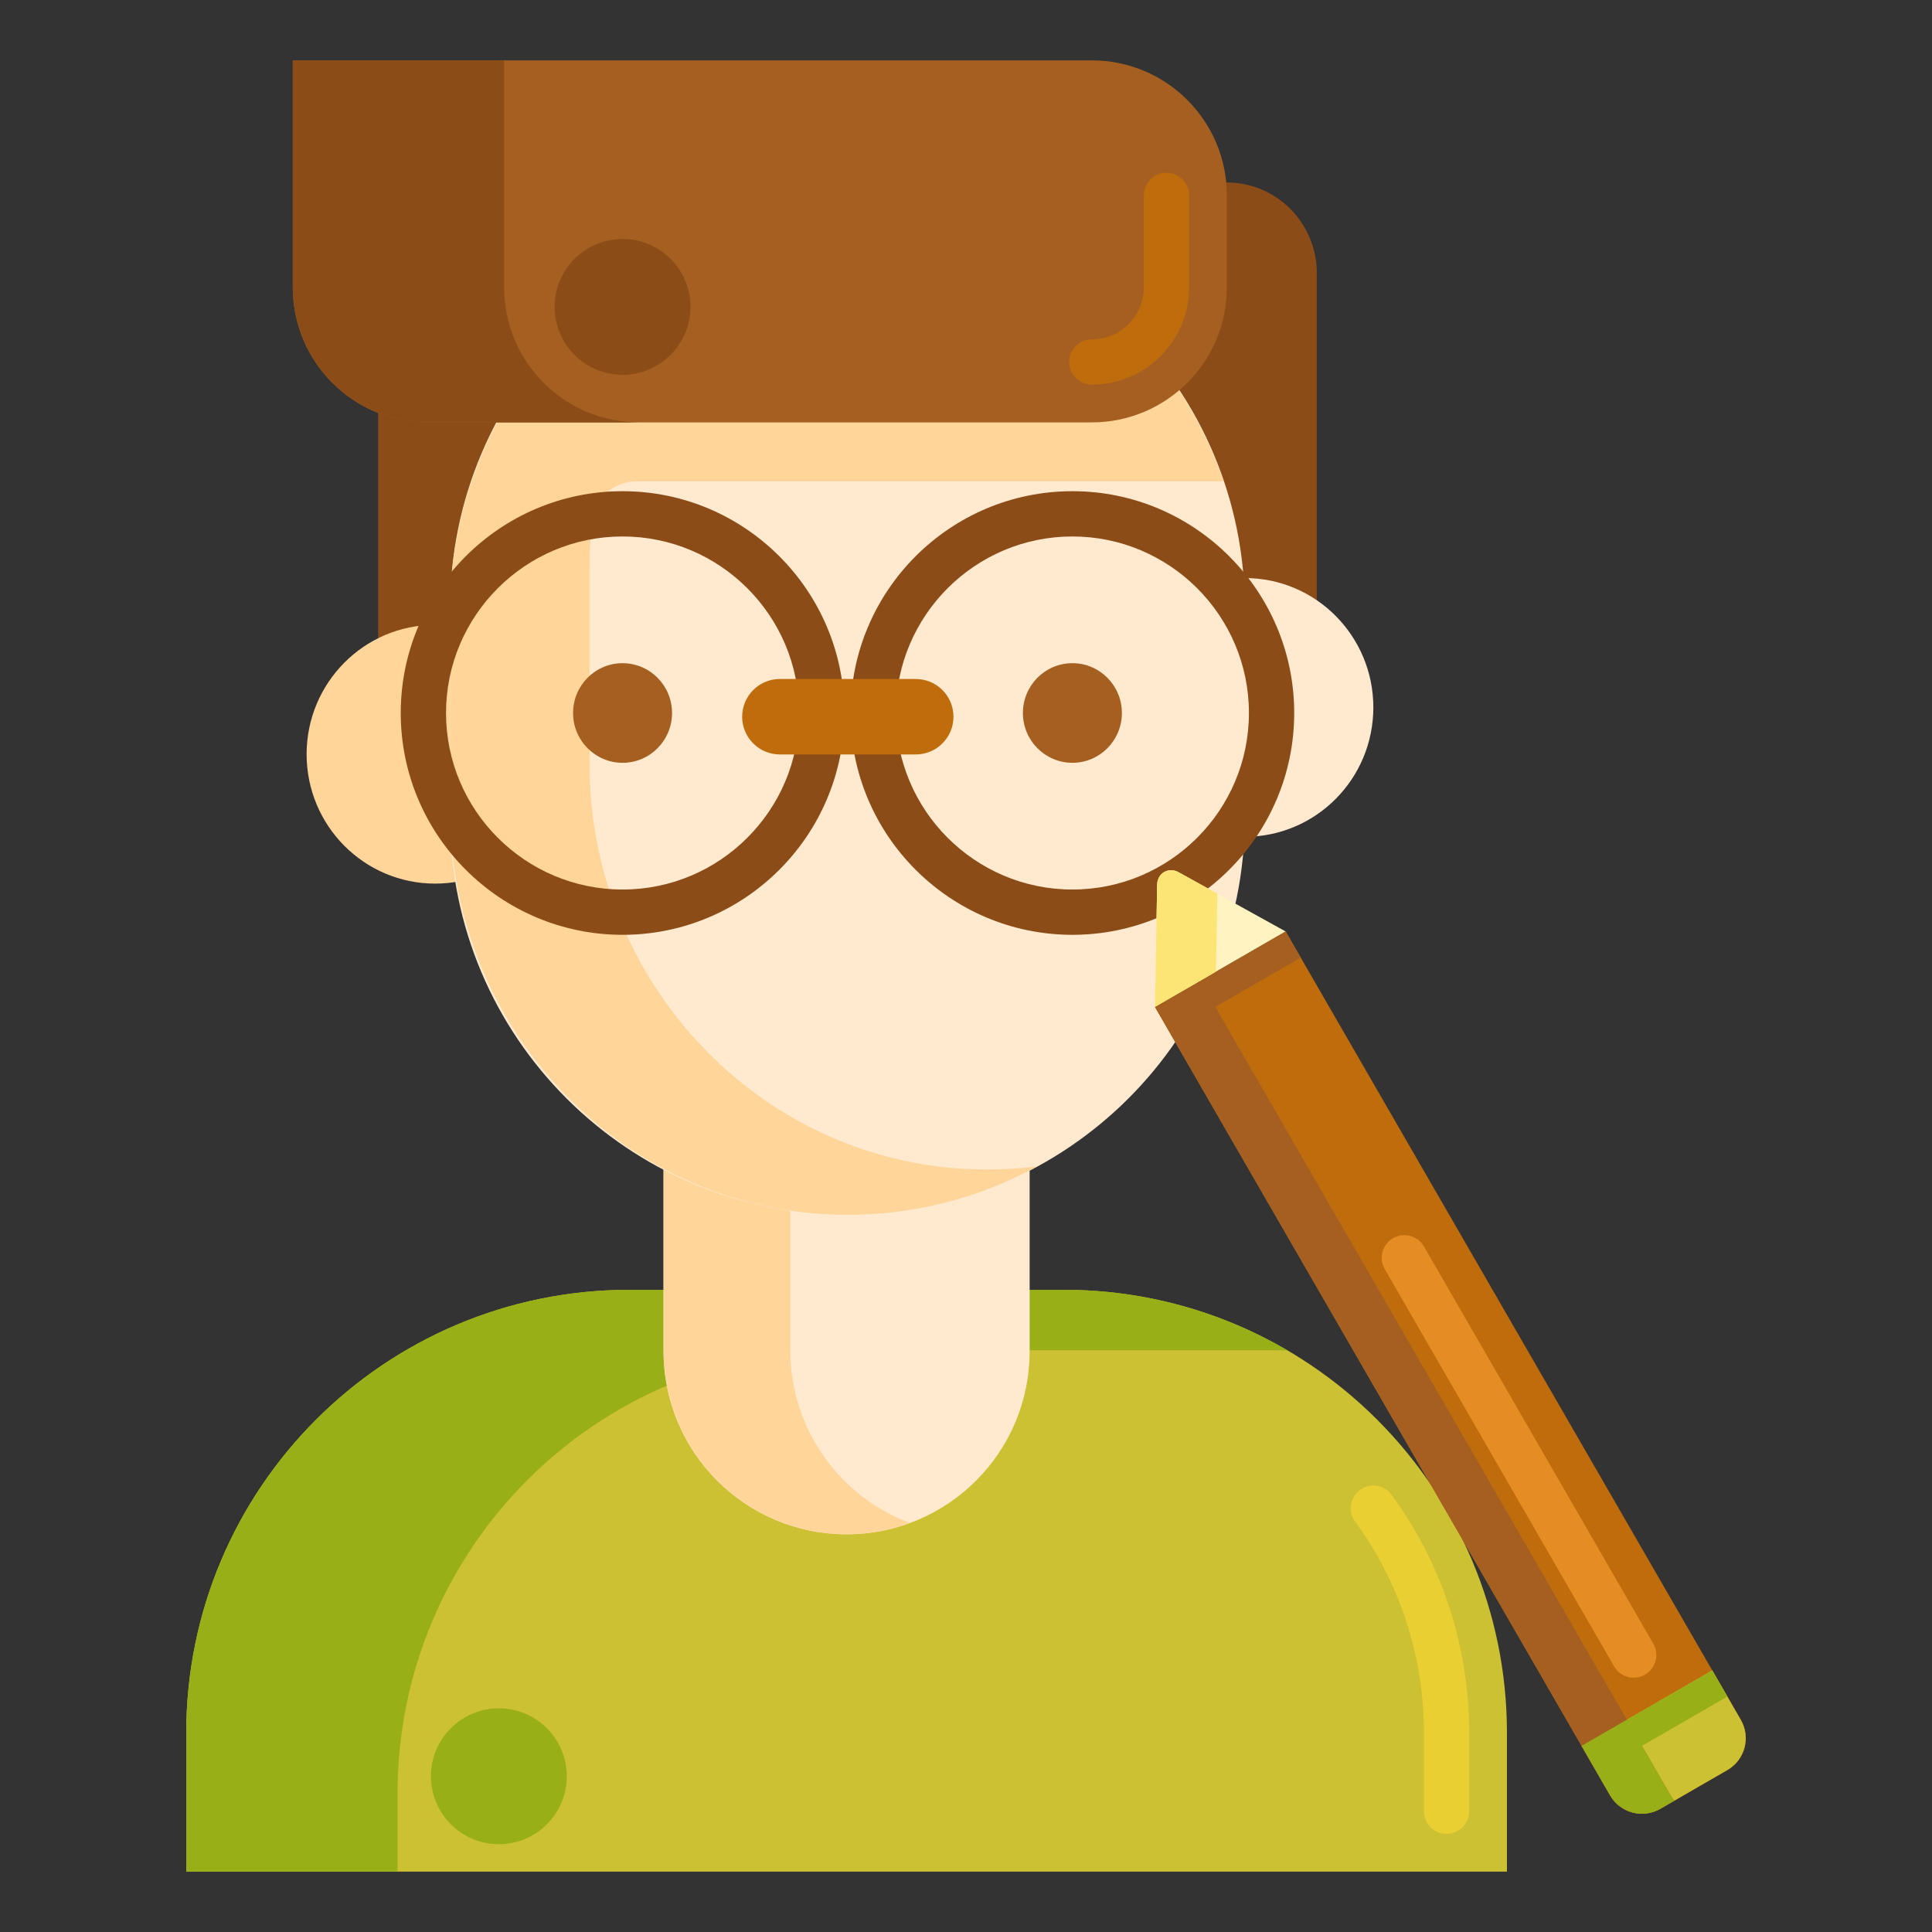 <?xml version="1.0" encoding="utf-8"?>
<!-- Generator: Adobe Illustrator 22.1.0, SVG Export Plug-In . SVG Version: 6.00 Build 0)  -->
<svg xmlns="http://www.w3.org/2000/svg" xmlns:xlink="http://www.w3.org/1999/xlink" version="1.1" id="Layer_1" x="0px" y="0px" viewBox="0 0 256 256" style="enable-background:new 0 0 256 256;" xml:space="preserve" width="512" height="512">
<rect x="0" y="0" width="256" height="256" fill="#333333" stroke="none"/>
<style type="text/css">
	.st0{fill:#FFDF74;}
	.st1{fill:#FCE575;}
	.st2{fill:#FFD551;}
	.st3{fill:#F9BB32;}
	.st4{fill:#FFF4C1;}
	.st5{fill:#DB9C2E;}
	.st6{fill:#FFC34C;}
	.st7{fill:#FFEA63;}
	.st8{fill:#A56021;}
	.st9{fill:#E58D23;}
	.st10{fill:#CCC033;}
	.st11{fill:#99AF17;}
	.st12{fill:#FCDA4F;}
	.st13{fill:#8C4C17;}
	.st14{fill:#BF6C0D;}
	.st15{fill:#FFA730;}
	.st16{fill:#FF624B;}
	.st17{fill:#FCF9DE;}
	.st18{fill:#FFEACF;}
	.st19{fill:#FFD59A;}
	.st20{fill:#EACF32;}
	.st21{fill:#FF4B34;}
	.st22{fill:#FF9079;}
	.st23{fill:#FFB74B;}
</style>
<g>
	<g>
		<g>
			<path class="st10" d="M199.679,248h-175v-18.359c0-32.439,26.297-58.735,58.735-58.735h57.529     c32.439,0,58.735,26.297,58.735,58.735V248z"/>
		</g>
	</g>
	<g>
		<g>
			<path class="st20" d="M191.678,243c-1.657,0-3-1.343-3-3v-10.359c0-10.145-3.154-19.839-9.121-28.034     c-0.976-1.339-0.681-3.216,0.659-4.191c1.338-0.976,3.216-0.68,4.19,0.659c6.72,9.228,10.271,20.143,10.271,31.566V240     C194.678,241.657,193.335,243,191.678,243z"/>
		</g>
	</g>
	<g>
		<g>
			<path class="st11" d="M52.679,237.641c0-32.439,26.297-58.735,58.735-58.735h57.529c0.555,0,1.103,0.027,1.654,0.042     c-8.705-5.103-18.834-8.042-29.654-8.042H83.414c-32.439,0-58.735,26.297-58.735,58.735V248h28V237.641z"/>
		</g>
	</g>
	<g>
		<g>
			<path class="st13" d="M62.118,114.355h19.977v-71.99c0-6.634-5.378-12.011-12.011-12.011h-7.966     c-6.634,0-12.011,5.378-12.011,12.011v59.979C50.107,108.978,55.484,114.355,62.118,114.355z"/>
		</g>
	</g>
	<g>
		<g>
			<path class="st13" d="M162.562,24.181h-8.146c-6.584,0-11.921,5.373-11.921,12V46.63c12.901,9.66,21.259,25.123,21.259,42.552     v18.94c6.024-0.602,10.729-5.717,10.729-11.94V36.181C174.483,29.554,169.146,24.181,162.562,24.181z"/>
		</g>
	</g>
	<g>
		<g>
			<ellipse class="st18" cx="164.946" cy="93.737" rx="17.029" ry="17.142"/>
		</g>
	</g>
	<g>
		<g>
			<ellipse class="st19" cx="57.657" cy="99.94" rx="17.029" ry="17.142"/>
		</g>
	</g>
	<g>
		<g>
			<path class="st18" d="M112.179,203.302L112.179,203.302c-13.395,0-24.254-10.859-24.254-24.254v-58.38h48.507v58.38     C136.432,192.444,125.574,203.302,112.179,203.302z"/>
		</g>
	</g>
	<g>
		<g>
			<path class="st19" d="M104.716,178.888v-58.219H87.925v58.219c0,13.484,10.859,24.415,24.254,24.415l0,0     c2.952,0,5.779-0.532,8.396-1.504C111.317,198.36,104.716,189.4,104.716,178.888z"/>
		</g>
	</g>
	<g>
		<g>
			<path class="st18" d="M112.295,160.968L112.295,160.968c-29.079,0-52.652-23.573-52.652-52.651V80.636     c0-29.079,23.573-52.651,52.651-52.651h0c29.079,0,52.651,23.573,52.651,52.651v27.681     C164.946,137.396,141.374,160.968,112.295,160.968z"/>
		</g>
	</g>
	<g>
		<g>
			<path class="st19" d="M78.121,101.295V74.985c0-2.007,0.112-3.987,0.328-5.936c0.335-3.017,2.905-5.28,5.92-5.28h77.734     c-7.1-20.82-26.717-35.785-49.809-35.785c-2.261,0-4.486,0.148-6.672,0.426c0.003-0.002,0.006-0.004,0.01-0.006     c-0.169,0.021-0.334,0.053-0.502,0.076c-0.555,0.076-1.109,0.157-1.658,0.25c-0.266,0.045-0.53,0.097-0.795,0.146     c-0.486,0.09-0.971,0.185-1.452,0.289c-0.279,0.06-0.557,0.124-0.835,0.188c-0.469,0.109-0.935,0.225-1.399,0.347     c-0.272,0.071-0.543,0.142-0.813,0.218c-0.481,0.134-0.957,0.278-1.433,0.426c-0.242,0.075-0.486,0.147-0.727,0.226     c-0.569,0.186-1.133,0.385-1.693,0.589c-0.139,0.051-0.279,0.096-0.417,0.148c-0.697,0.262-1.387,0.538-2.069,0.828     c-0.178,0.076-0.352,0.158-0.529,0.236c-0.5,0.219-0.997,0.442-1.489,0.676c-0.246,0.117-0.488,0.24-0.732,0.361     c-0.418,0.207-0.834,0.417-1.245,0.635c-0.261,0.138-0.519,0.279-0.777,0.421c-0.391,0.215-0.778,0.435-1.163,0.66     c-0.258,0.151-0.515,0.302-0.77,0.457c-0.386,0.235-0.767,0.476-1.147,0.72c-0.24,0.154-0.481,0.306-0.718,0.465     c-0.418,0.279-0.829,0.567-1.239,0.857c-0.188,0.134-0.38,0.262-0.567,0.398c-0.58,0.422-1.151,0.856-1.712,1.301     c-0.175,0.139-0.343,0.284-0.516,0.425c-0.392,0.319-0.782,0.639-1.164,0.969c-0.228,0.197-0.451,0.4-0.676,0.601     c-0.319,0.284-0.637,0.57-0.948,0.862c-0.236,0.221-0.468,0.446-0.7,0.671c-0.293,0.284-0.582,0.571-0.868,0.862     c-0.231,0.235-0.46,0.471-0.687,0.71c-0.279,0.295-0.554,0.595-0.826,0.896c-0.219,0.242-0.439,0.483-0.654,0.73     c-0.28,0.321-0.553,0.65-0.825,0.978c-0.194,0.234-0.392,0.464-0.583,0.702c-0.399,0.498-0.788,1.004-1.169,1.517     c-0.198,0.266-0.389,0.537-0.582,0.807c-0.267,0.373-0.534,0.745-0.791,1.125c-0.189,0.279-0.369,0.563-0.553,0.845     c-0.215,0.33-0.429,0.66-0.636,0.996c-0.186,0.3-0.366,0.604-0.546,0.908c-0.194,0.327-0.384,0.656-0.571,0.988     c-0.176,0.313-0.349,0.626-0.518,0.943c-0.179,0.334-0.353,0.671-0.525,1.01c-0.163,0.319-0.325,0.638-0.481,0.961     c-0.17,0.351-0.331,0.707-0.494,1.063c-0.144,0.316-0.292,0.63-0.431,0.95c-0.187,0.431-0.361,0.868-0.537,1.305     c-0.191,0.476-0.375,0.955-0.552,1.438c-0.146,0.395-0.295,0.789-0.431,1.188h0.004c-1.841,5.399-2.847,11.189-2.847,17.216     v26.342c0,29.159,23.129,53.336,52.094,53.638c9.312,0.097,18.074-2.24,25.697-6.418c-2.299,0.292-4.643,0.436-7.025,0.42     C101.363,154.769,78.121,130.535,78.121,101.295z"/>
		</g>
	</g>
	<g>
		<g>
			<path class="st8" d="M144.669,55.969H56.691c-9.882,0-17.893-8.011-17.893-17.893V8l105.872,0     c9.882,0,17.893,8.011,17.893,17.893v12.183C162.562,47.958,154.551,55.969,144.669,55.969z"/>
		</g>
	</g>
	<g>
		<g>
			<path class="st14" d="M144.669,50.969c-1.657,0-3-1.343-3-3s1.343-3,3-3c3.801,0,6.893-3.092,6.893-6.893V25.893     c0-1.657,1.343-3,3-3s3,1.343,3,3v12.183C157.562,45.186,151.778,50.969,144.669,50.969z"/>
		</g>
	</g>
	<g>
		<g>
			<g>
				<ellipse class="st8" cx="82.492" cy="94.476" rx="6.557" ry="6.6"/>
			</g>
		</g>
		<g>
			<g>
				<ellipse class="st8" cx="142.098" cy="94.476" rx="6.557" ry="6.6"/>
			</g>
		</g>
	</g>
	<g>
		<g>
			<path class="st13" d="M82.492,123.868c-16.207,0-29.391-13.185-29.391-29.391s13.185-29.391,29.391-29.391     s29.391,13.185,29.391,29.391S98.699,123.868,82.492,123.868z M82.492,71.085c-12.898,0-23.391,10.493-23.391,23.391     s10.493,23.391,23.391,23.391s23.391-10.493,23.391-23.391S95.39,71.085,82.492,71.085z"/>
		</g>
	</g>
	<g>
		<g>
			<path class="st13" d="M142.098,123.868c-16.207,0-29.391-13.185-29.391-29.391s13.185-29.391,29.391-29.391     c16.206,0,29.391,13.185,29.391,29.391S158.304,123.868,142.098,123.868z M142.098,71.085c-12.897,0-23.391,10.493-23.391,23.391     s10.494,23.391,23.391,23.391s23.391-10.493,23.391-23.391S154.995,71.085,142.098,71.085z"/>
		</g>
	</g>
	<g>
		<g>
			<path class="st14" d="M121.339,99.97h-18c-2.761,0-5-2.239-5-5v0c0-2.761,2.239-5,5-5h18c2.761,0,5,2.239,5,5v0     C126.339,97.731,124.101,99.97,121.339,99.97z"/>
		</g>
	</g>
	<g>
		<g>
			<path class="st14" d="M153.034,133.424l17.32-10l60.314,104.467c1.344,2.328,0.546,5.304-1.781,6.648l-8.892,5.134     c-2.328,1.344-5.304,0.546-6.648-1.781L153.034,133.424z"/>
		</g>
	</g>
	<g>
		<g>
			<path class="st9" d="M216.475,222.302c-1.037,0-2.045-0.538-2.601-1.5l-30.389-52.635c-0.829-1.435-0.337-3.27,1.098-4.098     c1.437-0.827,3.27-0.336,4.098,1.098l30.389,52.635c0.829,1.435,0.337,3.27-1.098,4.098     C217.499,222.172,216.983,222.302,216.475,222.302z"/>
		</g>
	</g>
	<g>
		<g>
			<path class="st4" d="M170.354,123.424l-17.32,10l0.294-16.197c0.028-1.541,1.503-2.393,2.852-1.647L170.354,123.424z"/>
		</g>
	</g>
	<g>
		<g>
			<path class="st10" d="M209.565,231.339l17.32-10l3.783,6.553c1.344,2.328,0.546,5.304-1.781,6.648l-8.892,5.134     c-2.328,1.344-5.304,0.546-6.648-1.781L209.565,231.339z"/>
		</g>
	</g>
	<g>
		<g>
			<path class="st13" d="M66.798,38.076V8h-28v30.076c0,9.882,8.011,17.893,17.893,17.893h28     C74.809,55.969,66.798,47.958,66.798,38.076z"/>
		</g>
	</g>
	<g>
		<g>
			<circle class="st13" cx="82.492" cy="40.667" r="9"/>
		</g>
	</g>
	<g>
		<g>
			<circle class="st11" cx="66.101" cy="235.365" r="9"/>
		</g>
	</g>
	<g>
		<g>
			<path class="st8" d="M221.348,237.892l-60.314-104.467l11.32-6.536l-2-3.464l-17.32,10l60.314,104.467     c1.344,2.328,4.32,3.125,6.648,1.781l1.861-1.074C221.672,238.379,221.497,238.149,221.348,237.892z"/>
		</g>
	</g>
	<g>
		<g>
			<path class="st1" d="M161.307,118.418l-5.126-2.837c-1.349-0.746-2.824,0.105-2.852,1.646l-0.294,16.197l8.085-4.668     L161.307,118.418z"/>
		</g>
	</g>
	<g>
		<g>
			<path class="st11" d="M221.348,237.892l-3.783-6.553l11.32-6.536l-2-3.464l-17.32,10l3.783,6.553     c1.344,2.328,4.32,3.125,6.648,1.781l1.861-1.074C221.672,238.379,221.497,238.149,221.348,237.892z"/>
		</g>
	</g>
</g>
</svg>
